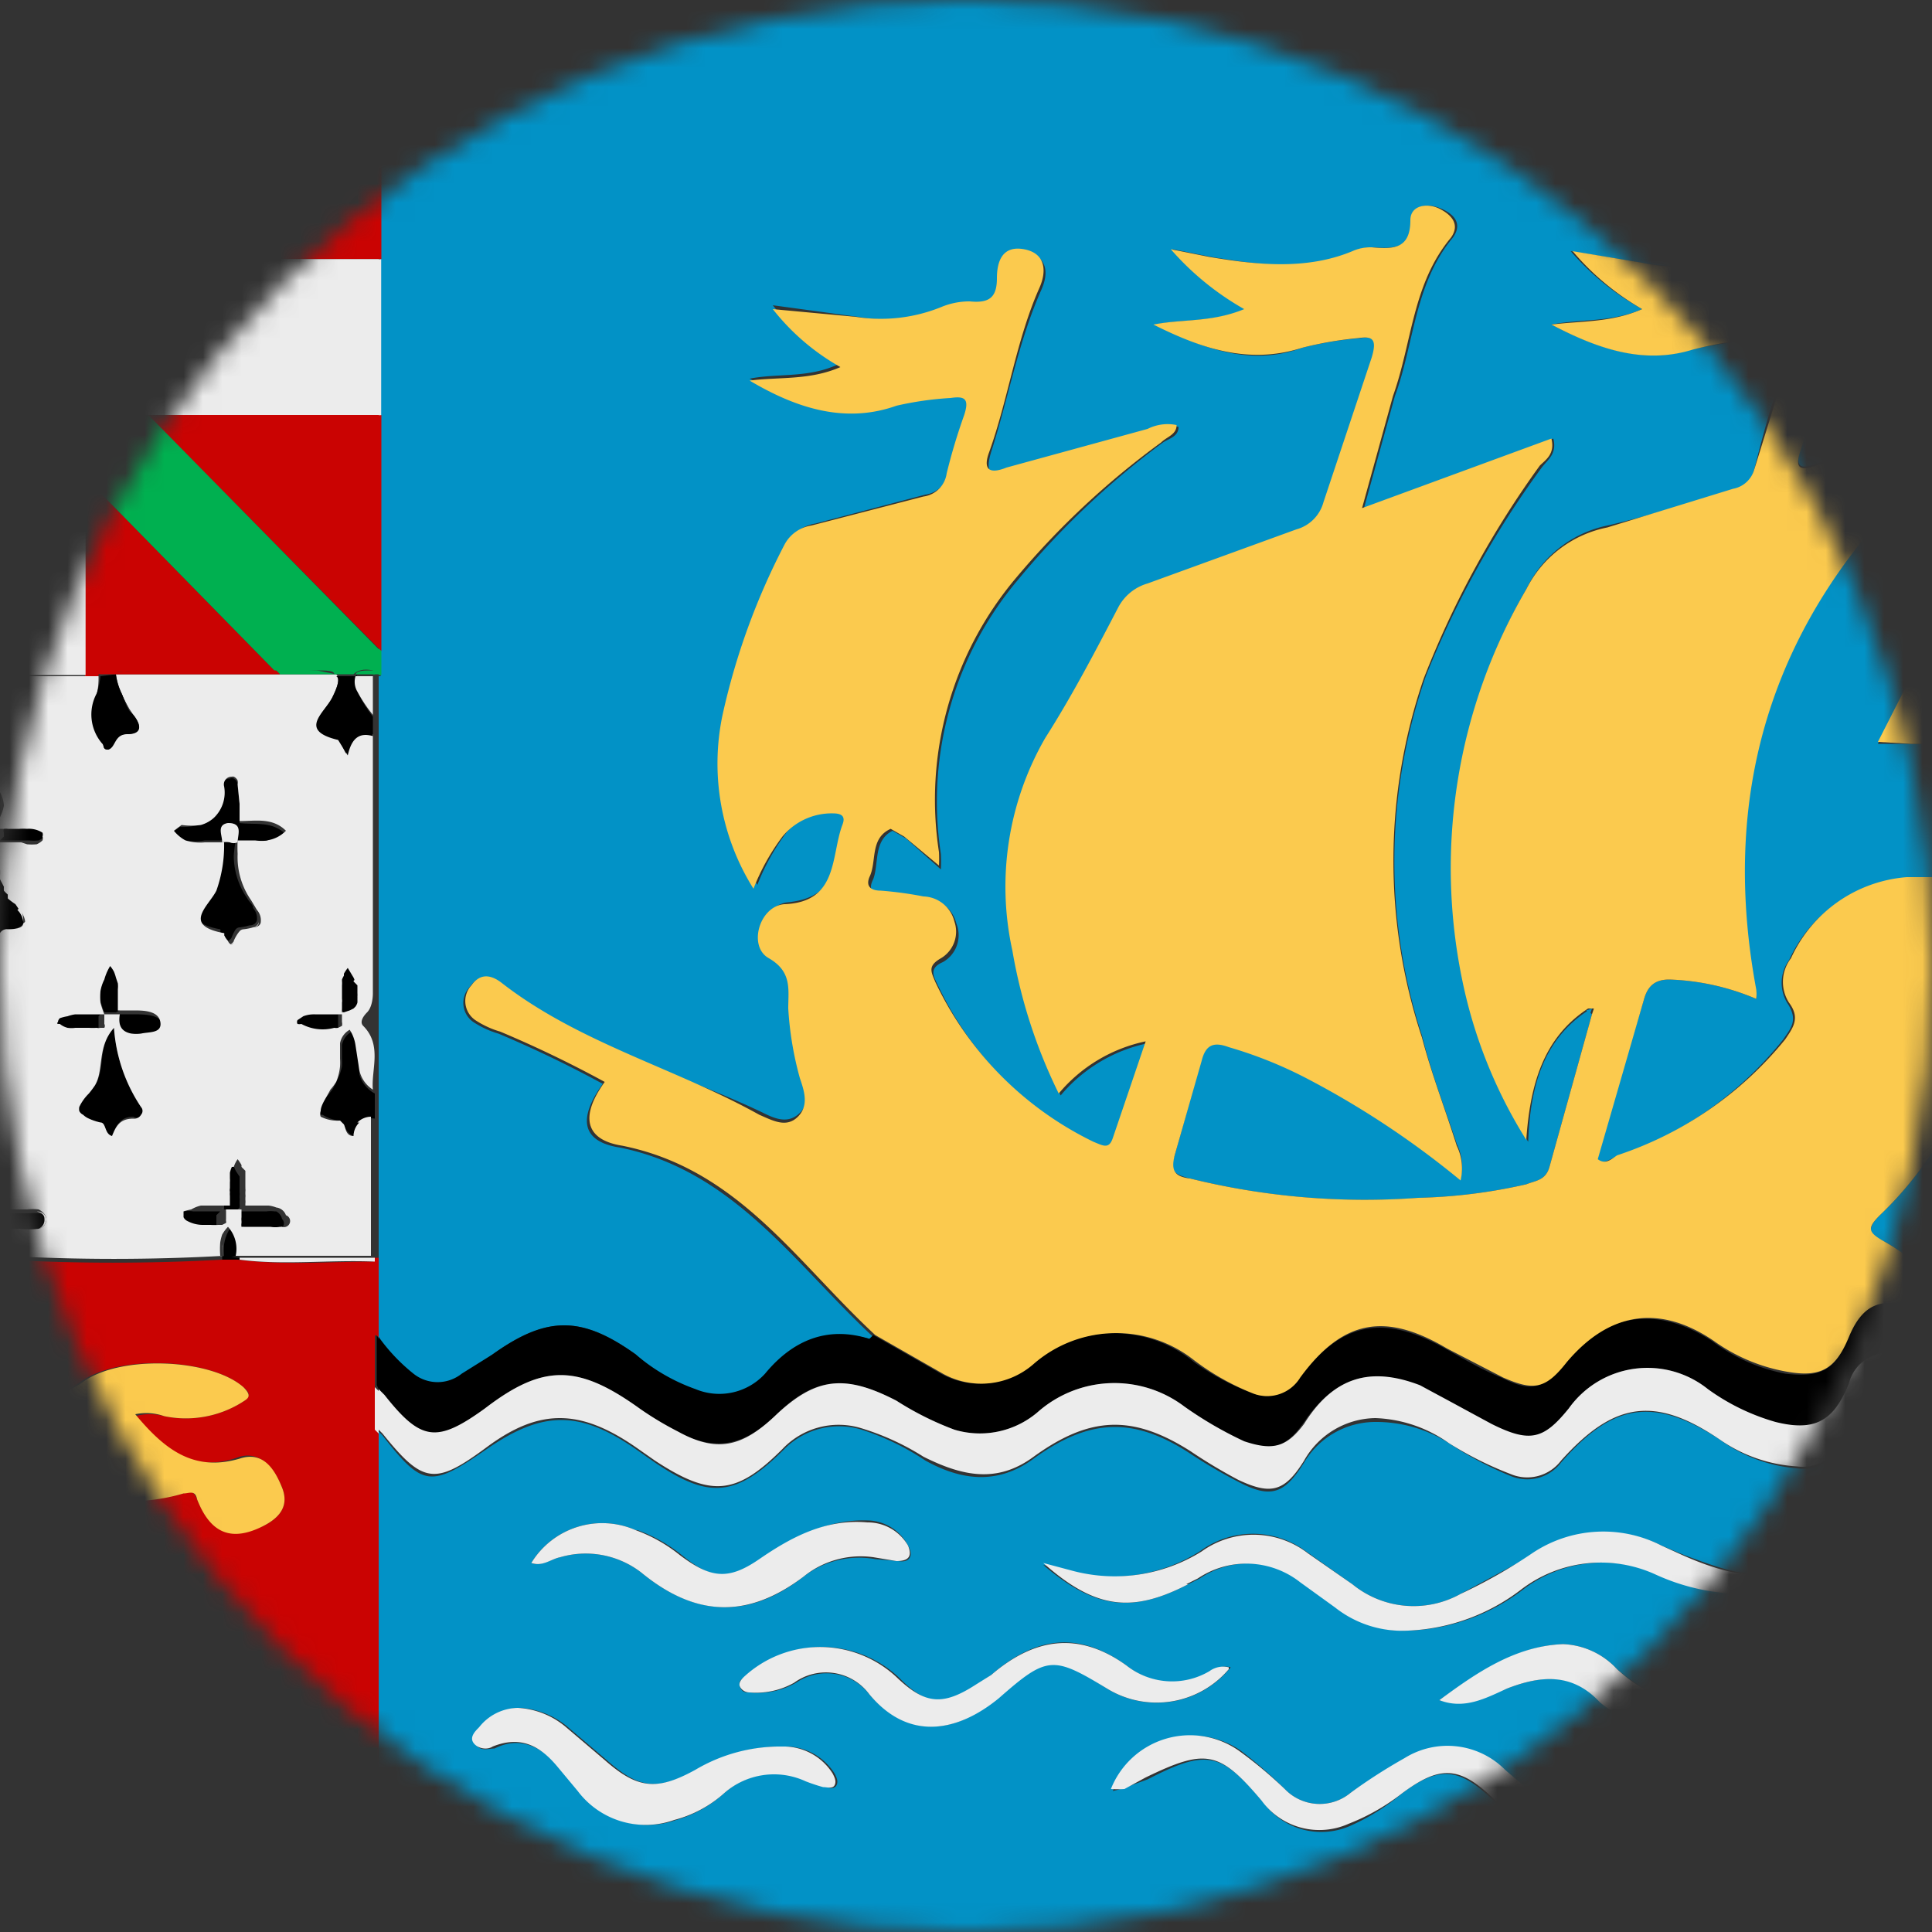 <svg xmlns="http://www.w3.org/2000/svg" viewBox="0 0 100 100"><rect x="0" y="0" width="100" height="100" fill="#333333" stroke="none"/><mask id="a"><circle cx="50" cy="50" r="50" fill="#fff"/></mask><g mask="url(#a)"><path fill="none" d="M11.6 64.4a2.6 2.6 0 0 1 0-.4 2.6 2.6 0 0 0 0 .4zm5-6.7a.4.4 0 0 1 0-.2.4.4 0 0 0 0 .2zm1 .3a1.9 1.9 0 0 1-1-.2 1.9 1.9 0 0 0 1 .2l.2.2s-.1-.2-.3-.2zm-.3-2a2.8 2.8 0 0 0 .3-.8 2.8 2.8 0 0 1-.3.8zM.6 62.7H1zm17.7-9.3a1 1 0 0 0-.5.7 1 1 0 0 1 .5-.7zM0 64.1a.6.6 0 0 0 0 .2.6.6 0 0 1 0-.2zm0-.1c0-.2.2-.3.6-.3-.4 0-.6.1-.6.3zm19.3-29v16.5c0 .4.1.7-.3 1s-.4.5-.2.7c1 1 .4 2.3.5 3.4v8.5h.3V34.9z"/><path fill="#0292c6" d="M99.3 87.8a5.8 5.8 0 0 1-2.9-1.3c-1.8-1.5-3.2-1.4-4.9.2a7.7 7.7 0 0 1-6.2 2.3 3.6 3.6 0 0 1-2.5-1c-1.4-1.4-3-1.3-4.8-.6-1.1.4-2.2 1-3.5.6 2-1.4 4-2.8 6.4-2.9a4 4 0 0 1 2.8 1.3c2 1.7 3.1 1.8 5.3.4l2.9-2a4 4 0 0 1 5.2.2 16.8 16.8 0 0 0 2.4 1.5l.5.2v-5.5l-.4-.6.4.2v-7.7l-.4-.2c-2.1-1.1-3.3-.7-4.1 1.6A2.3 2.3 0 0 1 93 76a7.8 7.8 0 0 1-4-1.5c-3.4-2.2-5.5-1.9-8.2 1.2a2.2 2.2 0 0 1-2.6.7 18.1 18.1 0 0 1-3.2-1.7 7 7 0 0 0-3.8-1.1 4.3 4.3 0 0 0-3.7 2.1c-1 1.6-1.7 1.9-3.4 1a26.9 26.9 0 0 1-2.4-1.4c-3-2-5.3-1.9-8.2.2-1.9 1.4-3.8 1.1-5.6.1a13.2 13.2 0 0 0-3.3-1.6 4 4 0 0 0-4 1c-2.5 2.5-3.9 2.6-6.7.7l-1-.7c-2.9-2-4.8-2-7.7 0s-3.3 2-5.4-.7l-.2-.2V100H100V87.9zm-44-6.5a8.5 8.5 0 0 0 6.8-1 4.6 4.6 0 0 1 5.5 0L70 82a5 5 0 0 0 5.6.5l3.7-2A6.6 6.6 0 0 1 86 80l1.2.5c1.9.7 3.7 1.4 5.8.8a2.8 2.8 0 0 1-2.4 1.2 11 11 0 0 1-4.8-1 6.8 6.8 0 0 0-7 .8 10.3 10.3 0 0 1-5.9 2.1 5.6 5.6 0 0 1-3.7-1.2l-1.9-1.4a4.5 4.5 0 0 0-5.2-.1l-.6.3c-2.9 1.5-4.8 1.3-7.5-1zM33 79.2a8 8 0 0 1 2.3 1.3c1.6 1.3 2.4 1.3 4.1.2s3.4-2.1 5.6-2a2.4 2.4 0 0 1 2 1.3c.3.5.1.9-.5.8l-1.2-.1a4.7 4.7 0 0 0-3.7.9c-2.8 2.2-5.6 2.1-8.4-.2a4.7 4.7 0 0 0-4.2-.8c-.5.1-1 .5-1.5.3a4.3 4.3 0 0 1 5.4-1.7zm10.3 13.2c-.1.2-.4.2-.6 0a9.4 9.4 0 0 1-.9-.2 3.9 3.9 0 0 0-4.3.6 6.2 6.2 0 0 1-2.5 1.4 4.4 4.4 0 0 1-5-1.5l-1-1.2c-.9-1-2-1.7-3.4-1-.3 0-.8.2-1-.3s.1-.6.4-.9a2.6 2.6 0 0 1 1.9-.9 4.2 4.2 0 0 1 2.5 1l2 1.7c1.7 1.5 2.6 1.6 4.7.5a8.6 8.6 0 0 1 4.5-1.2 3 3 0 0 1 2.6 1.4c.1.2.2.4.1.6zm8.4-4.6c-2.1 1.9-4.6 2.3-6.7-.1a2.8 2.8 0 0 0-3.8-.6 4 4 0 0 1-2.4.5c-.2 0-.4 0-.5-.3s.1-.4.3-.5a5.8 5.8 0 0 1 8 .1c1.4 1.4 2.2 1.4 4 .3l.7-.5c2.3-2 4.5-2.3 7-.5a3.8 3.8 0 0 0 4.4.3 1.2 1.2 0 0 1 1-.2 4.9 4.9 0 0 1-6.4 1.1c-2.8-1.8-3-1.7-5.6.4zm39.9 6-1-.7c-1.7-1.6-3.2-1.7-5.2-.4a9.8 9.8 0 0 1-3.6 1.7 5 5 0 0 1-4.6-1.3c-1.7-1.6-2.7-1.7-4.6-.3a11 11 0 0 1-2.7 1.7 3.7 3.7 0 0 1-4.5-1.2c-2.2-2.6-2.9-2.8-6-1.2l-1.1.4a5.3 5.3 0 0 1-.7.2 4.4 4.4 0 0 1 6.6-2.1 22.3 22.3 0 0 1 2.3 2 2.5 2.5 0 0 0 3.4.2 28 28 0 0 1 2.9-1.7 4.2 4.2 0 0 1 5 .6c2.6 2.2 3.3 2.2 6.2.6a10 10 0 0 1 2.1-1 4.3 4.3 0 0 1 4.5.3 18.6 18.6 0 0 0 1.7 1.1 4.8 4.8 0 0 0 5.1 0c.5-.3 1-.7 1.6-.6-1.1 2.7-5 3.6-7.4 1.8zm6-29.5a10.4 10.4 0 0 1 2.5 2v-6.8a18.2 18.2 0 0 1-2.8 3.4c-.7.7-.6 1 .3 1.4zm-6.7-13a1.7 1.7 0 0 1 0 .4 12.5 12.5 0 0 0-4.5-1c-.7 0-1.1.3-1.3 1L82.6 60c.4.3.7 0 1-.1a18.8 18.8 0 0 0 8.7-6.1c.4-.6.8-1 .2-1.9a2 2 0 0 1 .1-2.2 7.2 7.2 0 0 1 6-4.2l1.4-.1v-6.9h-2.8c1-2 2-3.7 2.8-5.5v-9l-.5.5q-11.5 11-8.7 26.6z"/><path fill="#0292c6" d="M19.7 13.4V35h-.1v34.3a9.5 9.5 0 0 0 1.8 2 2 2 0 0 0 2.5 0l1.6-1.2c2.8-2 4.6-2 7.4 0A9.7 9.7 0 0 0 36 72a3.2 3.2 0 0 0 3.6-.8c1.4-1.7 3.2-2.5 5.4-1.9l.2-.1c-4-3.7-7.2-8.6-13.1-9.8-2-.3-2.2-1.5-.9-3.3a59.6 59.6 0 0 0-5.4-2.6 4.8 4.8 0 0 1-1.3-.6 1.2 1.2 0 0 1-.2-1.8c.5-.7 1-.6 1.6-.1 4 3.2 9 4.4 13.6 6.6.6.3 1.3.6 1.9 0s.3-1.3 0-2A17.2 17.2 0 0 1 41 52c0-1 .2-1.9-1-2.6-1-.5-.5-2.6.8-2.7 2.9-.3 2.4-2.6 3-4.2.2-.5-.1-.6-.5-.6a3.3 3.3 0 0 0-2.6 1.2 11.4 11.4 0 0 0-1.5 2.7 12.2 12.2 0 0 1-1.6-8.9 35.7 35.7 0 0 1 3.2-8.8 1.9 1.9 0 0 1 1.4-1l5.7-1.5a1.4 1.4 0 0 0 1.2-1.2 30.4 30.4 0 0 1 .9-3.1c.3-.8 0-1-.7-.9a16.9 16.9 0 0 0-2.8.5c-2.8.9-5.3-.1-7.7-1.3 1.5-.3 3.1 0 4.7-.8a11.8 11.8 0 0 1-3.5-3l4.4.6a8.3 8.3 0 0 0 4.4-.4 3.8 3.8 0 0 1 1.5-.3c1 0 1.4-.2 1.4-1.3 0-.8.3-1.7 1.4-1.4s1.2 1.1.8 2c-1.2 2.7-1.7 5.6-2.6 8.4-.3 1-.1 1.3.9 1l7.3-2.2a2.3 2.3 0 0 1 1.5-.1c0 .5-.5.6-.8.8a42.3 42.3 0 0 0-7.5 7.1 17.8 17.8 0 0 0-4 14.2 6.7 6.7 0 0 1 0 .8l-1.8-1.6-.7-.4c-1 .5-.7 1.7-1 2.5-.3.6 0 .7.5.8a19.3 19.3 0 0 1 2.2.2 1.7 1.7 0 0 1 1.6 1.3 1.6 1.6 0 0 1-.7 2c-.7.3-.5.7-.3 1.1a17.5 17.5 0 0 0 8.3 8.4c.4.2.7.3 1-.3.4-1.6 1-3.2 1.6-5a8 8 0 0 0-4.5 2.7 27 27 0 0 1-2.4-7.3 15.4 15.4 0 0 1 1.7-11 118 118 0 0 0 3.8-6.9 2.5 2.5 0 0 1 1.5-1.2l7.7-2.8a2 2 0 0 0 1.4-1.4 228 228 0 0 1 2.5-7.7c.3-.8 0-1-.7-.9a18.8 18.8 0 0 0-3 .5c-2.7 1-5.2 0-7.6-1.2 1.5-.3 3-.1 4.7-.8a14.5 14.5 0 0 1-3.8-3.1l2 .4c2.5.4 5 .8 7.4-.3a2.3 2.3 0 0 1 1-.2c1.1.1 2 0 2-1.4 0-.8.8-.9 1.5-.6s1.1.8.6 1.5c-2 2.4-2 5.5-3 8.2l-1.6 5.8 9.8-3.6c.2.8-.3 1.1-.6 1.5a49.1 49.1 0 0 0-6 10.8 29.1 29.1 0 0 0-.2 18.6c.5 2 1.2 3.8 1.8 5.6a2.7 2.7 0 0 1 .2 1.8 45.8 45.8 0 0 0-8-5.3 22 22 0 0 0-4-1.6c-.8-.2-1.2 0-1.4.7l-1.4 5c-.3.8 0 1 .8 1.2a37.7 37.7 0 0 0 11.9 1 27.9 27.9 0 0 0 5.5-.7c.5-.2 1-.2 1.2-.9l2.2-7.9-.2-.2c-2.3 1.5-3 3.9-3.1 6.8a25 25 0 0 1-3.3-8.3A28.6 28.6 0 0 1 79 30.5a6 6 0 0 1 4.2-3.3c2.2-.5 4.3-1.2 6.4-1.8a1.4 1.4 0 0 0 1.2-1.1c.5-2 1-3.8 1.7-5.7.3-1-.1-1.1-1-1a19 19 0 0 0-4 .5c-2.6.8-5-.2-7.2-1.3 1.5-.3 3.1-.1 4.7-.8a13.5 13.5 0 0 1-3.7-3l3.7.6a9.4 9.4 0 0 0 5.3-.5 4.1 4.1 0 0 1 2.2-.3c1 .2 1.7.2 2-1a.6.6 0 0 1 .7-.4 1 1 0 0 1 .8.7 4 4 0 0 1-.2 2.4l-2.6 8.7c-.3 1 0 1.1.8.8l6-1.7V0H19.7v13.4z"/><path fill="#ca0302" d="m19.6 74.1-.2-.2v-4.8l.2.1v-4.1h-.3v.2c-2.3 0-4.6.2-7-.1h-.8a102.3 102.3 0 0 1-11.3 0h-.3v7.3a6.2 6.2 0 0 0 4.3-1c2-1.4 6.7-1.2 8.4.3.5.4.2.6-.1.8a5.5 5.5 0 0 1-4 .7 2.8 2.8 0 0 0-1.5 0c1.5 1.7 3 3 5.4 2.1 1.1-.3 1.8.6 2.2 1.6s-.2 1.6-1 2c-1.7.7-2.7.3-3.4-1.4-.2-.5-.4-.4-.7-.3a9.7 9.7 0 0 1-2.8.3c-.6 0-.7.4-.7.8a1.6 1.6 0 0 1-1.8 1.4H1.9A1.8 1.8 0 0 1 0 78.2a1 1 0 0 0 0-.4V86a2.2 2.2 0 0 0 .4 0 6.8 6.8 0 0 0 4-1c2-1.6 6.3-1.1 8.6.7-1.7 1.5-3.7 1.3-6 .8 1.5 1.9 3 3.2 5.4 2.4a2 2 0 0 1 2.3 1.6 1.6 1.6 0 0 1-1.1 2c-1.6.8-2.8.3-3.3-1.3-.2-.6-.4-.4-.8-.4a9.4 9.4 0 0 1-2.8.4c-.6-.1-.6.3-.7.7a1.6 1.6 0 0 1-1.7 1.4H2a1.8 1.8 0 0 1-2-1.7 1.5 1.5 0 0 0 0-.3v8.7h19.6z"/><path d="M19.9 72.3c2 2.4 2.7 2.5 5.2.6 3-2.3 4.8-2.3 8 0a16.9 16.9 0 0 0 1.9 1.2c2 1 3.4.8 5.1-.8 2-2 3.6-2.2 6.3-.8a15.8 15.8 0 0 0 3 1.5 4.6 4.6 0 0 0 4.3-.9 6 6 0 0 1 7.6-.3 19.9 19.9 0 0 0 3 1.8c1.5.6 2.3.3 3.2-1 1.5-2.2 3.4-3 6-1.8 1.3.5 2.5 1.3 3.8 2 2 1 2.6.7 3.9-.9a5 5 0 0 1 7.2-1 11.2 11.2 0 0 0 3.4 1.7c2.1.5 3.1 0 4-2a2.1 2.1 0 0 1 2.8-1.4 5.8 5.8 0 0 1 1.4.6v-2.6a10.1 10.1 0 0 0-1-.5c-1.7-.6-2.8-.1-3.4 1.6s-1.5 2-3.2 1.8a9.2 9.2 0 0 1-3.8-1.7c-2.8-1.8-5.4-1.5-7.6 1.1-1.1 1.4-1.7 1.6-3.3.8-1-.4-2-1-2.9-1.5-3.2-1.8-5.4-1.4-7.6 1.6a2 2 0 0 1-2.4.7 12.8 12.8 0 0 1-3-1.6 6.5 6.5 0 0 0-8.4.1 4.1 4.1 0 0 1-4.7.5l-3.5-2-.2.2c-2.2-.7-4 .1-5.4 1.8a3.2 3.2 0 0 1-3.6.8 9.7 9.7 0 0 1-3.1-1.8c-2.8-2-4.6-2-7.4 0l-1.6 1a2 2 0 0 1-2.5 0 9.5 9.5 0 0 1-1.8-1.9V72zm-.3-3-.1-.2v2.6l.1.2z"/><path fill="#ececec" d="M98.6 70.2a2.1 2.1 0 0 0-2.9 1.4c-.8 2-1.8 2.5-3.8 2a11.2 11.2 0 0 1-3.5-1.7 5 5 0 0 0-7.2 1c-1.3 1.6-2 1.8-4 .8l-3.7-2c-2.6-1-4.5-.4-6 2-.9 1.2-1.6 1.4-3.1.9a19.9 19.9 0 0 1-3.1-1.8 6 6 0 0 0-7.6.3 4.6 4.6 0 0 1-4.3.9 15.8 15.8 0 0 1-3-1.5c-2.7-1.4-4.2-1.2-6.3.8-1.7 1.6-3 1.9-5 .8a16.9 16.9 0 0 1-2-1.2c-3.2-2.3-5-2.3-8 0-2.5 1.8-3.3 1.7-5.2-.7l-.3-.3V74l.2.2c2.1 2.6 2.7 2.7 5.4.7s4.8-2 7.7 0l1 .7c2.9 1.9 4.2 1.8 6.6-.6a4 4 0 0 1 4-1.1 13.2 13.2 0 0 1 3.3 1.5c2 1 3.8 1.4 5.7 0 2.9-2.1 5.1-2.2 8.1-.3a26.9 26.9 0 0 0 2.5 1.5c1.7.8 2.4.6 3.4-1a4.3 4.3 0 0 1 3.7-2.2 7 7 0 0 1 3.8 1.3 18.1 18.1 0 0 0 3.2 1.6 2.2 2.2 0 0 0 2.6-.7c2.7-3 4.8-3.4 8.2-1.1a7.8 7.8 0 0 0 4 1.4 2.3 2.3 0 0 0 2.5-1.6c.9-2.2 2-2.6 4.2-1.6l.3.2v-2.3a5.8 5.8 0 0 0-1.4-.5z"/><path fill="#ececec" d="M19.4 71.7V74l.2.2V72l-.2-.2z"/><path fill="#fbca4e" d="M93.2 23.3c1-3 1.7-5.9 2.6-8.8a4 4 0 0 0 .2-2.4 1 1 0 0 0-.8-.7.6.6 0 0 0-.7.5c-.3 1-1 1-2 1a4.1 4.1 0 0 0-2.2.3 9.4 9.4 0 0 1-5.3.4l-3.6-.6a13.5 13.5 0 0 0 3.6 3c-1.6.7-3.1.6-4.7.8 2.3 1.2 4.7 2.1 7.3 1.3a19 19 0 0 1 4-.6c.8 0 1.3 0 1 1l-1.8 5.8a1.4 1.4 0 0 1-1.1 1l-6.5 2a6 6 0 0 0-4.2 3.2 28.6 28.6 0 0 0-3.3 20.3A25 25 0 0 0 79 59c.2-2.9.9-5.3 3.2-6.8h.3l-.1.3-2.2 7.9c-.2.7-.7.7-1.2.9a27.9 27.9 0 0 1-5.6.7 37.7 37.7 0 0 1-11.8-1c-.8-.1-1-.4-.8-1.2l1.4-4.9c.2-.8.6-1 1.4-.7a22 22 0 0 1 4 1.6 45.8 45.8 0 0 1 8 5.3 2.7 2.7 0 0 0-.2-1.8c-.6-1.9-1.3-3.7-1.8-5.6a29.1 29.1 0 0 1 .1-18.6 49.1 49.1 0 0 1 6-11c.3-.3.8-.6.6-1.4l-9.8 3.6 1.6-5.8c1-2.8 1-5.8 3-8.2.5-.7 0-1.2-.6-1.5s-1.5-.2-1.5.6c0 1.5-.9 1.5-2 1.4a2.3 2.3 0 0 0-1 .2c-2.4 1-5 .7-7.4.3l-2-.4a14.5 14.5 0 0 0 3.8 3.1c-1.7.7-3.2.5-4.7.8 2.4 1.2 4.9 2.1 7.7 1.2a18.8 18.8 0 0 1 2.9-.5c.7-.1 1 0 .7 1L68.5 26a2 2 0 0 1-1.4 1.4l-7.7 2.8a2.5 2.5 0 0 0-1.5 1.2c-1.2 2.3-2.4 4.6-3.8 6.8a15.4 15.4 0 0 0-1.7 11 27 27 0 0 0 2.4 7.4 8 8 0 0 1 4.5-2.7l-1.7 5c-.2.6-.5.4-1 .2a17.5 17.5 0 0 1-8.2-8.3c-.2-.5-.4-.8.3-1.2a1.6 1.6 0 0 0 .7-1.9 1.7 1.7 0 0 0-1.6-1.3 19.3 19.3 0 0 0-2.2-.3c-.5 0-.8-.2-.6-.7.4-.8 0-2 1.1-2.5l.7.4 1.8 1.5a6.7 6.7 0 0 0 0-.7 17.8 17.8 0 0 1 4-14.2 42.3 42.3 0 0 1 7.5-7c.3-.3.8-.4.8-.9a2.3 2.3 0 0 0-1.5.2l-7.3 2c-1 .4-1.2 0-.9-.8 1-2.8 1.4-5.8 2.6-8.5.4-.9.3-1.8-.8-2s-1.4.6-1.4 1.5c0 1-.4 1.3-1.4 1.2a3.8 3.8 0 0 0-1.5.3 8.3 8.3 0 0 1-4.4.5L40 16a11.8 11.8 0 0 0 3.5 3c-1.6.7-3.2.5-4.7.7C41 21 43.6 22 46.4 21a16.9 16.9 0 0 1 2.8-.4c.7-.1 1 0 .7.9a30.4 30.4 0 0 0-.9 3 1.4 1.4 0 0 1-1.2 1.2L42 27.2a1.9 1.9 0 0 0-1.4 1 35.7 35.7 0 0 0-3.2 8.8 12.2 12.2 0 0 0 1.6 9 11.4 11.4 0 0 1 1.5-2.7 3.3 3.3 0 0 1 2.6-1.2c.4 0 .7.1.5.6-.6 1.6-.2 4-3 4.1-1.3.1-1.9 2.2-.8 2.8 1.2.7 1 1.6 1 2.6a17.2 17.2 0 0 0 .6 3.6c.2.6.5 1.4-.1 2s-1.3.2-2-.1C35 55.3 30 54 26 50.9c-.5-.4-1.1-.6-1.6.1a1.2 1.2 0 0 0 .2 1.8 4.8 4.8 0 0 0 1.3.6 59.6 59.6 0 0 1 5.4 2.6c-1.3 1.8-1 3 .9 3.3 6 1.2 9 6 13.1 9.8l3.5 2a4.1 4.1 0 0 0 4.7-.5 6.5 6.5 0 0 1 8.3-.2 12.8 12.8 0 0 0 3 1.7 2 2 0 0 0 2.5-.8c2.2-3 4.4-3.4 7.6-1.5l2.9 1.5c1.6.7 2.2.6 3.3-.8 2.2-2.6 4.8-3 7.6-1.1a9.2 9.2 0 0 0 3.8 1.6c1.7.3 2.5-.1 3.2-1.8s1.7-2.1 3.4-1.5a10.1 10.1 0 0 1 1 .4v-1.8a10.4 10.4 0 0 0-2.5-2c-.9-.5-1-.7-.3-1.4a18.2 18.2 0 0 0 2.8-3.4V45.4h-1.4a7.2 7.2 0 0 0-6 4.2 2 2 0 0 0-.1 2.3c.6.8.2 1.3-.2 1.9a18.8 18.8 0 0 1-8.7 6c-.3.2-.6.5-1 .2l2.4-8.3c.2-.7.6-1 1.3-1a12.5 12.5 0 0 1 4.5 1 1.7 1.7 0 0 0 0-.5Q88 35.6 99.5 24.6l.5-.5v-1.8l-6 1.8c-.9.3-1.1.1-.8-.8z"/><path fill="#fbca4e" d="M98.9 38.5h1.1v-5.6l-2.8 5.5z"/><path d="m18.6 55.5-.1-1.3a2 2 0 0 0-.3-.8 1 1 0 0 0-.5.7v.7a3.1 3.1 0 0 1 0 .4 2.8 2.8 0 0 1-.3.8 2.9 2.9 0 0 1-.2.4c-.3.4-.7.8-.6 1.1a.4.4 0 0 0 0 .2h.1a1.9 1.9 0 0 0 .9.3l.2.2c0 .1.2.5.5.6a1 1 0 0 1 .3-.7 1 1 0 0 1 .8-.2v-1.3a1.6 1.6 0 0 1-.8-1z"/><path fill="#ececec" d="M97.3 92.7a4.8 4.8 0 0 1-5.1 0 18.6 18.6 0 0 1-1.7-1.1 4.3 4.3 0 0 0-4.4-.4l-2.2 1c-2.9 1.7-3.5 1.6-6-.6a4.2 4.2 0 0 0-5.2-.6 28 28 0 0 0-2.8 1.8 2.5 2.5 0 0 1-3.4-.2 22.3 22.3 0 0 0-2.4-2 4.4 4.4 0 0 0-6.6 2 5.3 5.3 0 0 0 .7 0l1.1-.6c3.1-1.5 3.8-1.4 6 1.2a3.7 3.7 0 0 0 4.5 1.2 11 11 0 0 0 2.8-1.6c1.9-1.4 2.9-1.4 4.6.2a5 5 0 0 0 4.5 1.4 9.8 9.8 0 0 0 3.6-1.7c2-1.3 3.5-1.2 5.3.3l1 .8c2.3 1.8 6.2 1 7.3-1.7-.7-.1-1.1.3-1.6.6zM61.4 82l.6-.3a4.5 4.5 0 0 1 5.3.2l1.8 1.3a5.6 5.6 0 0 0 3.8 1.2 10.3 10.3 0 0 0 5.8-2.1 6.8 6.8 0 0 1 7-.8 11 11 0 0 0 4.8 1 2.8 2.8 0 0 0 2.4-1.2c-2 .6-4 0-5.8-.8L86 80a6.6 6.6 0 0 0-6.7.4 27 27 0 0 1-3.7 2.1A5 5 0 0 1 70 82l-2.3-1.6a4.6 4.6 0 0 0-5.5-.1 8.5 8.5 0 0 1-6.7 1l-1.5-.4c2.7 2.4 4.6 2.6 7.5 1.1zm35.7 3a4 4 0 0 0-5.2-.2l-2.9 2c-2.2 1.4-3.4 1.3-5.3-.4a4 4 0 0 0-2.8-1.3c-2.5.1-4.5 1.5-6.4 2.9 1.3.5 2.4-.1 3.5-.6 1.8-.7 3.4-.8 4.8.7a3.6 3.6 0 0 0 2.5.9 7.7 7.7 0 0 0 6.2-2.2c1.7-1.7 3-1.7 5-.3a5.8 5.8 0 0 0 2.8 1.3h.7v-1l-.5-.2A16.8 16.8 0 0 1 97 85zm-33.5 1.3a1.2 1.2 0 0 0-1 .2 3.8 3.8 0 0 1-4.3-.3c-2.5-1.8-4.8-1.4-7 .5l-.8.5c-1.7 1.1-2.6 1-4-.3a5.8 5.8 0 0 0-8-.1c-.1.1-.3.3-.2.5s.3.3.5.3a4 4 0 0 0 2.3-.5 2.8 2.8 0 0 1 3.9.6c2 2.4 4.5 2 6.7.2 2.5-2.2 2.8-2.2 5.6-.5a4.9 4.9 0 0 0 6.3-1zm-23.1 4.1a8.6 8.6 0 0 0-4.5 1.2c-2 1.1-3 1-4.7-.5l-2-1.7a4.2 4.2 0 0 0-2.5-1 2.6 2.6 0 0 0-2 1c-.2.2-.5.5-.3.8s.7.4 1 .2c1.5-.6 2.5 0 3.4 1.1l1 1.2a4.4 4.4 0 0 0 5 1.5 6.2 6.2 0 0 0 2.6-1.4 3.9 3.9 0 0 1 4.2-.6 9.4 9.4 0 0 0 .9.3c.2 0 .5.1.6-.1s0-.4-.1-.6a3 3 0 0 0-2.6-1.4zM29 80.6a4.7 4.7 0 0 1 4.2.8c2.8 2.3 5.5 2.4 8.4.2a4.7 4.7 0 0 1 3.6-1l1.2.2c.7 0 .8-.3.6-.8a2.4 2.4 0 0 0-2.1-1.2c-2.2-.2-4 .8-5.6 1.9s-2.5 1-4.1-.2a8 8 0 0 0-2.3-1.3 4.3 4.3 0 0 0-5.4 1.7c.6.2 1-.2 1.5-.3zm71 .6v-.4l-.4-.2.4.6z"/><path d="m.2 65-.2-.7a.6.6 0 0 1 0-.2.3.3 0 0 1 0-.1c0-.2.2-.3.6-.3H1a4.4 4.4 0 0 0 1 0 .5.5 0 0 0 .5-.5c0-.3-.2-.4-.5-.4a2.5 2.5 0 0 0-.5 0h-1a2.4 2.4 0 0 1-.4-.1 2.7 2.7 0 0 0-.2-2.1V65zM0 65v.2h.2a.2.2 0 0 0 0-.1zm12.4 0a1.7 1.7 0 0 0-.5-1.4 2 2 0 0 0-.2.4 2.6 2.6 0 0 0-.1.4 4.4 4.4 0 0 0 0 .7zm-.9 0v.2h.9a.5.5 0 0 1 0-.1z"/><path fill="#fbca4e" d="M0 78.2a1.8 1.8 0 0 0 2 1.6h2.2A1.6 1.6 0 0 0 6 78.4c0-.4.1-.8.7-.7a9.7 9.7 0 0 0 2.8-.4c.3 0 .6-.2.7.3.7 1.8 1.8 2.2 3.4 1.4.8-.4 1.4-1 1-2s-1-1.9-2.2-1.5c-2.4.7-3.9-.5-5.4-2.3a2.8 2.8 0 0 1 1.5.1 5.5 5.5 0 0 0 4-.7c.3-.2.6-.3.1-.8-1.7-1.5-6.5-1.7-8.4-.2a6.2 6.2 0 0 1-4.3.9v5.3a1 1 0 0 1 .1.4zm0 13.4a1.8 1.8 0 0 0 1.9 1.7h2.4A1.6 1.6 0 0 0 6 91.9c0-.4.1-.9.7-.8a9.4 9.4 0 0 0 2.8-.3c.3 0 .6-.2.8.3.4 1.7 1.6 2.1 3.2 1.4a1.6 1.6 0 0 0 1.1-2 2 2 0 0 0-2.3-1.6c-2.4.7-3.8-.5-5.4-2.4 2.3.5 4.3.7 6.1-.8-2.3-1.9-6.5-2.3-8.6-.7a6.8 6.8 0 0 1-4 1 2.2 2.2 0 0 1-.4 0v5.3a1.5 1.5 0 0 1 0 .3z"/><path fill="#0292c6" d="m82.1 52.3.2.2.1-.3z"/><path fill="none" d="M0 42.2a2.3 2.3 0 0 0 0-.6 2.3 2.3 0 0 1 0 .6z"/><path d="M0 41.6a1.7 1.7 0 0 0 0-.8v1.4a2.3 2.3 0 0 0 0-.6z"/><path fill="none" d="M0 45a2.3 2.3 0 0 1 0 .3 2.3 2.3 0 0 0 0-.3zm.1.5a1.4 1.4 0 0 0 0 .2 1.4 1.4 0 0 1 0-.2zm.2.4a1.6 1.6 0 0 0 0 .2 1.6 1.6 0 0 1 0-.2zm.2.5v.1-.1z"/><path d="M0 43.6v4.8-.1a.4.4 0 0 1 .4-.2c.4 0 .7-.1.8-.3a.3.3 0 0 0 0-.1A1 1 0 0 0 1 47l-.2-.2a3.3 3.3 0 0 1-.3-.4v-.1a2.1 2.1 0 0 1-.2-.3 1.6 1.6 0 0 1 0-.2l-.1-.2a1.4 1.4 0 0 1 0-.2l-.2-.2a2.3 2.3 0 0 0 0-.3.9.9 0 0 1 0-.2V44a.4.4 0 0 1 0-.1v-.4z"/><path fill="none" d="M12.6 63.5zm.7-.8zm-.6 1zm.5 0zm0-1zm.5 1h-.3zm-1.3-.4zm1.2-.6zm-.6 1zm-.6-.7zm1.4-.3a1.5 1.5 0 0 1 .4 0 1.5 1.5 0 0 0-.4 0zm-1.4 0z"/><polygon points="12.36 62.66 12.36 62.66 12.36 62.66 12.36 62.66 12.36 62.66"/><path d="M14.2 62.7a1.5 1.5 0 0 0-.4 0h-1.4v.3a.9.9 0 0 0 0 .3.6.6 0 0 0 0 .2h.2l.2.1H14a1.5 1.5 0 0 0 .5 0 .3.3 0 0 0 .1-.5.6.6 0 0 0-.3-.4z"/><path fill="none" d="M12.3 62.6v-.1.1zm-.8 0zm.8-1.7.1.2c.1 0 0-.1 0-.2zm-.8.2V61v.2zm.1-.3a1.6 1.6 0 0 1 0-.2 1.6 1.6 0 0 0 0 .2zm.2-.3a1.4 1.4 0 0 1 .2-.3 1.4 1.4 0 0 0-.3.3zm.2-.3a2.6 2.6 0 0 1 .2.3 2.6 2.6 0 0 0-.2-.3zm-.5 2.3v-.4.4zm0-.5a1 1 0 0 1 0-.2 1 1 0 0 0 0 .2zm0-.6a1.1 1.1 0 0 0 0-.2 1.1 1.1 0 0 1 0 .2zm0 .3zm1 .2a.9.9 0 0 1 0 .1.9.9 0 0 0 0-.1zm0-.3a.9.9 0 0 1 0 .1.9.9 0 0 0 0-.1zm-.3-1 .1.2c.1 0 0-.1 0-.2zm.2 1.6a.9.9 0 0 1 0 .1.9.9 0 0 0 0-.1zm0-1v.2-.1z"/><path d="M12.4 62.5a.8.8 0 0 0 0-.2.9.9 0 0 0 0-.1.8.8 0 0 0 0-.2.9.9 0 0 0 0-.1.8.8 0 0 0 0-.2.9.9 0 0 0 0-.1v-.7l-.2-.3a2.6 2.6 0 0 0-.2-.4 1.4 1.4 0 0 0-.3.3.5.5 0 0 0 0 .1 1.6 1.6 0 0 0-.1.2v.4a1.1 1.1 0 0 1 0 .2v.3a.5.5 0 0 0 0 .2 1 1 0 0 0 0 .1v.5a.3.3 0 0 1 0 .1h.7z"/><path fill="none" d="M12.3 48.2a2 2 0 0 0-.2.5 2 2 0 0 1 .2-.5zm0-3.9a6.8 6.8 0 0 1 0-.7 6.8 6.8 0 0 0 0 .8zm-.4 4.6a.3.3 0 0 1-.2-.1.3.3 0 0 0 .2 0zm1.4-1.8-.4-.5a3.9 3.9 0 0 1-.6-2.2 3.9 3.9 0 0 0 .7 2.3l.3.4zm-1-5.5v-.9a.5.5 0 0 0 0-.1.5.5 0 0 1 0 .1v1zm-2 1.1a1.7 1.7 0 0 0 .7-.3 1.7 1.7 0 0 1-.7.3zm.3.9a2.6 2.6 0 0 1-1-.1 2.6 2.6 0 0 0 1 0z"/><path d="M12.3 43.6a.5.5 0 0 1-.4 0 1 1 0 0 0-.3 0A7 7 0 0 1 11 46c-.3.8-1.8 1.7.4 2.1a.1.1 0 0 1 0 .1 1.2 1.2 0 0 0 .2.4.3.3 0 0 0 .2.1.4.4 0 0 0 .2-.2 2 2 0 0 1 .2-.4.3.3 0 0 1 .2-.1 2.7 2.7 0 0 0 .5-.1c.3 0 .4-.2.4-.3a.8.8 0 0 0-.2-.6c0-.2-.2-.3-.3-.5a3.9 3.9 0 0 1-.7-2.2 6.8 6.8 0 0 1 .1-.8z"/><path d="m12.4 41.6-.1-.9a.5.5 0 0 0 0-.1.4.4 0 0 0-.2-.3.2.2 0 0 0-.2 0 .4.4 0 0 0-.4.5 1.8 1.8 0 0 1-.5 1.6 1.7 1.7 0 0 1-.7.3 3.5 3.5 0 0 1-1 .1l-.4.3a2 2 0 0 0 .7.4 2.6 2.6 0 0 0 1 0h1c0-.3-.4-.8.2-.9.8 0 .4.6.5 1h1a2.6 2.6 0 0 0 .6 0 1.7 1.7 0 0 0 .8-.5c-.7-.6-1.5-.4-2.3-.5v-1z"/><path fill="#ececec" d="M11.8 42.6c-.6.1-.3.6-.3 1a1 1 0 0 1 .4 0 .5.5 0 0 0 .4 0c0-.4.3-1-.5-1zm.5 1z"/><path fill="#ececec" d="M12.3 43.6a.5.5 0 0 1-.4 0 .5.5 0 0 0 .4 0z"/><path fill="none" d="M11 63.7a3.1 3.1 0 0 1-.4 0 3.1 3.1 0 0 0 .4 0zm-1.4-.9a1.7 1.7 0 0 1 .5-.1 1.7 1.7 0 0 0-.5.1zm-.4.4a.4.4 0 0 0 .2.2.4.4 0 0 1-.2-.2zm2.3 0v-.4.4zm-.3.4H11zm.2-1h-1.2 1.2zm.1.7zm-.1.2h-.1zm.1-.8a.3.3 0 0 0 0 .1.3.3 0 0 1 0-.1zm0 .7zM9.3 63c-.1 0-.2.1-.1.2V63z"/><path d="M11.4 62.7H10a1.7 1.7 0 0 0-.5 0 3.2 3.2 0 0 0-.3.2c-.1.1-.2.2-.1.3a.4.4 0 0 0 .2.2 1.7 1.7 0 0 0 .8.3h.4a3.1 3.1 0 0 0 .4 0h.3v-.1a.2.2 0 0 0 0-.2v-.5z"/><path fill="none" d="M17.6 53a.4.4 0 0 1 0 .1.4.4 0 0 0 0-.1zm-1.8-.4a1.6 1.6 0 0 1 .5-.1 1.6 1.6 0 0 0-.5.1zm1.8.6zm.1-.7zm-.2.8zm.2-.7v.4-.4zm-.3.8a.5.5 0 0 1-.2 0 .6.6 0 0 0 .2 0zm-2-.3a.4.4 0 0 1 0-.1zm2.2-.6h-1.2 1.2z"/><path d="M17.2 53.5a.5.5 0 0 0 .2-.1h.1v-.9h-1.3a1.6 1.6 0 0 0-.6.1l-.3.1a.2.2 0 0 0-.1.3.5.5 0 0 0 .2.2 2.3 2.3 0 0 0 1.8.2z"/><path fill="none" d="M17.6 51.8a.7.7 0 0 0 0-.1.7.7 0 0 1 0 .1zm.1.5v.1zm0 .1h.1zm.5-.1H18zm.2-.2zm-.6-1.5a1.6 1.6 0 0 1 0-.2 1.6 1.6 0 0 0 0 .2zm-.2.6V51zm.8-.5.1.2zm-.3-.7zm-.4 1a1 1 0 0 0 0-.3 1 1 0 0 1 0 .2zm.9.1v.2-.1zm-1 .4zm.3-1.2a2.4 2.4 0 0 1 .2-.2 2.4 2.4 0 0 0-.2.2zm-.2 1.8V52v.1zm1-.6a.5.5 0 0 1 0 .2.5.5 0 0 0 0-.2zm-.1.3a.4.4 0 0 1 0 .1z"/><polygon points="17.74 52.41 17.74 52.41 17.74 52.41 17.74 52.41 17.74 52.41"/><path d="m17.8 52.4.3-.1.3-.1a.7.7 0 0 0 .1-.2.4.4 0 0 0 0-.1 1.4 1.4 0 0 0 .1-.2.5.5 0 0 0 0-.1 1.5 1.5 0 0 0 0-.2V51l-.2-.2v-.2L18 50a2.4 2.4 0 0 0-.2.3 1.6 1.6 0 0 0-.1.3 1 1 0 0 1 0 .3v.7a.7.7 0 0 1 0 .1v.4a1.4 1.4 0 0 0 0 .2z"/><path fill="none" d="M6.2 51.6v.7-.7zM5.7 50a1.5 1.5 0 0 1 .2.3 1.5 1.5 0 0 0-.2-.3zm.5 1a1.4 1.4 0 0 1 0 .2 1.4 1.4 0 0 0 0-.2zm-.8-.4zm.7 1.8zm-.9-1.2zm1-.5v.2zm0 .6zm-1 .5zm.8-1.4a2.1 2.1 0 0 1 .1.2 2.1 2.1 0 0 0-.1-.2z"/><path d="M6.2 52.3v-1a1.4 1.4 0 0 0 0-.3.4.4 0 0 1 0-.1l-.1-.2v-.1a2.1 2.1 0 0 0-.1-.2 1.5 1.5 0 0 0-.3-.4 3 3 0 0 0-.3.6 2.5 2.5 0 0 0-.2.6 3 3 0 0 0 0 .6 4.8 4.8 0 0 0 .2.6H6z"/><path fill="none" d="M6.8 53.5zm-.6-1z"/><polygon points="6.18 52.44 6.18 52.44 6.18 52.44 6.18 52.44"/><path d="M7 52.5h-.8c-.1.6.1 1 .6 1a2 2 0 0 0 .5 0c.4 0 1.2 0 1.1-.5s-1-.5-1.5-.5z"/><path fill="none" d="M7.3 57.7a.4.4 0 0 1-.4.2.4.4 0 0 0 .4-.2zm-3.1-.4a2.5 2.5 0 0 1 .4-.7 2.5 2.5 0 0 0-.4.7z"/><path d="M5.9 53.2c-.9 1-.4 2.1-1 3a4.8 4.8 0 0 1-.4.4 2.5 2.5 0 0 0-.4.7.6.6 0 0 0 0 .2.4.4 0 0 0 .2.2 1 1 0 0 0 .3.2 2.9 2.9 0 0 0 .6.2c.3 0 .2.6.6.7.2-.5.4-1 1.1-1a.4.4 0 0 0 .4 0 .3.3 0 0 0 0-.5 8.4 8.4 0 0 1-1.4-4.1z"/><path fill="none" d="M5.3 52.6v.4-.4zM3 53s0 .2.2.3a1 1 0 0 0 .4.2 1 1 0 0 1-.4-.2c-.2-.1-.3-.2-.2-.3zm2.2.4H5zM3 52.7a.3.3 0 0 0-.2.2.3.3 0 0 1 .2-.2zm2.2-.2zm0 .5a.5.5 0 0 1 0 .1.5.5 0 0 0 0-.1zm-1 .5a3.4 3.4 0 0 0 .5 0 .5.5 0 0 0 .2-.1.5.5 0 0 1-.2 0 3.4 3.4 0 0 1-.4 0zm1-.3a.2.2 0 0 1-.1 0zm-1.9-.6a2.1 2.1 0 0 1 .5-.1 2.1 2.1 0 0 0-.5 0zm1.8-.1H4h1.2z"/><path d="M5.2 52.5H3.9a2.1 2.1 0 0 0-.5 0 2.4 2.4 0 0 0-.3.2.3.3 0 0 0-.2.2s0 .2.2.3a1 1 0 0 0 .4.2 1.4 1.4 0 0 0 .4 0h.5a3.4 3.4 0 0 0 .4 0 .5.5 0 0 0 .2 0h.1a.2.2 0 0 0 0-.2v-.6z"/><path fill="none" d="M0 43.5v-.2.2zm.8 0H0zm1.1 0a2.7 2.7 0 0 1-.5 0 2.7 2.7 0 0 0 .5 0zm-1.8-.6zm-.1.2a.2.2 0 0 1 0-.1zm0 .1zm.3-.5zm-.2.1a.2.2 0 0 1 .1 0zm1-.2a3.2 3.2 0 0 1 .4 0 3.2 3.2 0 0 0-.4 0zm.2 1H1zm-.9-1a.7.7 0 0 1 .2 0 .7.7 0 0 0-.2 0z"/><path d="M0 43.5h1.5a2.7 2.7 0 0 0 .5 0 1 1 0 0 0 .3-.2.3.3 0 0 0 .1-.2.3.3 0 0 0 0-.1 1.3 1.3 0 0 0-.9-.4 3.2 3.2 0 0 0-.4 0H.6a.7.7 0 0 0-.2 0H.3a.2.2 0 0 0-.1.1v.1a.2.2 0 0 0 0 .1.3.3 0 0 0 0 .2v.2z"/><path fill="#ececec" d="M17.7 52.4zm0 0zm0 0z"/><polygon fill="#ececec" points="17.71 52.44 17.71 52.44 17.71 52.44 17.71 52.44 17.71 52.44"/><path fill="#ececec" d="M17.7 52.4z"/><polygon fill="#ececec" points="17.72 52.41 17.75 52.44 17.72 52.41 17.72 52.41"/><path fill="#ececec" d="M6.2 52.4zm0 0zm0 0zm12.4 5.7a1 1 0 0 0-.3.7c-.4 0-.4-.4-.5-.6l-.2-.2a1.9 1.9 0 0 1-1-.2.4.4 0 0 1 0-.3c0-.3.3-.7.5-1.1a2.9 2.9 0 0 0 .3-.4 2.8 2.8 0 0 0 .2-.8 3.1 3.1 0 0 0 0-.4V54a1 1 0 0 1 .5-.7 2 2 0 0 1 .3.8l.2 1.3a1.6 1.6 0 0 0 .7 1c-.1-1 .5-2.3-.5-3.3-.2-.2 0-.5.2-.7s.3-.6.3-1V38c-.7-.1-1.1.2-1.4 1l-.4-.8c-2-.4-.7-1.3-.3-2.1.3-.6.4-1 .2-1.2H6a3.2 3.2 0 0 0 .3 1 4.8 4.8 0 0 0 .4.8l.2.3c.4.5.5 1-.4 1-.6 0-.5.6-.9.8-.3 0-.2-.2-.3-.4A2.3 2.3 0 0 1 5 36a4 4 0 0 0 .1-1H0v6a1.7 1.7 0 0 1 .2.7 2.3 2.3 0 0 1-.2.6v1.4-.4a.3.3 0 0 1 0-.1.1.1 0 0 1 0-.1V43a.4.4 0 0 1 0-.1h.2a.7.7 0 0 1 .2 0H1a3.2 3.2 0 0 1 .4 0 1.3 1.3 0 0 1 .8.2.3.3 0 0 1 0 .2.3.3 0 0 1 0 .2 1 1 0 0 1-.3.2 2.7 2.7 0 0 1-.5 0l-.3-.1H0v.3a.4.4 0 0 0 0 .1v.8a.9.9 0 0 0 0 .2 2.3 2.3 0 0 1 0 .3v.2a1.4 1.4 0 0 0 .1.2l.1.2a1.6 1.6 0 0 0 0 .2 2.1 2.1 0 0 0 .2.2v.2a3.3 3.3 0 0 0 .4.3l.2.3a1 1 0 0 1 .3.6.3.3 0 0 1-.1.1c0 .2-.3.3-.8.3a.4.4 0 0 0-.4.2v12.2a2.7 2.7 0 0 1 .1 2.1 2.4 2.4 0 0 0 .4 0h.9a2.5 2.5 0 0 1 .6 0c.2.1.4.3.4.5a.5.5 0 0 1-.4.5 4.4 4.4 0 0 1-1 0H.5c-.4 0-.6.2-.6.3a.3.3 0 0 0 0 .1.6.6 0 0 0 0 .2c.1.3.3.6.2.8h11.3a4.4 4.4 0 0 1 0-.7 2.6 2.6 0 0 1 .1-.4 2 2 0 0 1 .3-.4 1.7 1.7 0 0 1 .4 1.5h7v-7.2a1 1 0 0 0-.7.3zm-11.3-.4a.4.4 0 0 1-.4.2c-.7 0-.9.4-1.1.9-.4-.1-.3-.7-.6-.7a2.9 2.9 0 0 1-.6-.2 1 1 0 0 1-.3-.2.4.4 0 0 1-.2-.2.6.6 0 0 1 0-.2 2.5 2.5 0 0 1 .5-.7 4.8 4.8 0 0 0 .3-.4c.5-.8.1-2 1-3a8.4 8.4 0 0 0 1.4 4.1.3.3 0 0 1 0 .4zm0-4.2a2 2 0 0 1-.5 0c-.5-.1-.7-.4-.6-1h-.8v.5a.2.2 0 0 1 0 .2h-.2a.5.5 0 0 1-.2 0 3.4 3.4 0 0 1-.4 0h-.7a1.4 1.4 0 0 1-.4 0 1 1 0 0 1-.4-.2c-.1 0-.2 0-.1-.1a.3.3 0 0 1 .1-.2 2.4 2.4 0 0 1 .4-.1 2.1 2.1 0 0 1 .4-.1h1.5a4.8 4.8 0 0 1-.2-.6 3 3 0 0 1 0-.6 2.1 2.1 0 0 1 .2-.6 2.7 2.7 0 0 1 .3-.7 1.5 1.5 0 0 1 .2.3 2.1 2.1 0 0 1 .1.3l.1.3a1.4 1.4 0 0 1 0 .3v1.1h.8c.5 0 1.3 0 1.4.6s-.6.5-1 .6zm7.2 10a1.5 1.5 0 0 1-.5 0h-1.5a.6.6 0 0 1 0-.2v-.1a.9.9 0 0 1 0-.2v-.4h-.8a.3.3 0 0 0 0 .1v.4a.4.4 0 0 0 0 .1.2.2 0 0 1 0 .1l-.2.1h-.2a3.1 3.1 0 0 1-.4 0h-.4a1.7 1.7 0 0 1-.8-.2.4.4 0 0 1-.2-.2v-.3a3.2 3.2 0 0 1 .4-.1 1.7 1.7 0 0 1 .5-.2h1.5v-.5c0-.2 0 0 0 0a1 1 0 0 1 0-.2.5.5 0 0 1 0-.2v-.3a1.1 1.1 0 0 0 0-.2v-.3a1.6 1.6 0 0 1 .1-.3.5.5 0 0 1 .1 0 1.4 1.4 0 0 1 .2-.4 2.6 2.6 0 0 1 .2.3v.1l.2.2v.8a.9.9 0 0 1 0 .1.8.8 0 0 1 0 .2.9.9 0 0 1 0 .1.8.8 0 0 1 0 .2.9.9 0 0 1 0 .1.8.8 0 0 1 0 .2v.1h1.2a1.5 1.5 0 0 1 .4.1.6.6 0 0 1 .5.4.3.3 0 0 1-.2.6zm-.6-20a2.6 2.6 0 0 1-.7 0h-.9a6.8 6.8 0 0 0 0 .7 3.9 3.9 0 0 0 .7 2.4l.3.5a.8.8 0 0 1 .2.6c0 .2-.2.3-.4.3a2.7 2.7 0 0 1-.5.1.3.3 0 0 0-.2.1 2 2 0 0 0-.3.5.4.4 0 0 1-.1.2.3.3 0 0 1-.2-.2 1.2 1.2 0 0 1-.2-.3.1.1 0 0 0 0-.1c-2.2-.4-.8-1.4-.4-2.2a7 7 0 0 0 .4-2.5h-1a2.6 2.6 0 0 1-1-.1A2 2 0 0 1 9 43l.4-.3a3.5 3.5 0 0 0 1 0 1.7 1.7 0 0 0 .7-.4 1.8 1.8 0 0 0 .5-1.6.4.4 0 0 1 .4-.5.2.2 0 0 1 .1 0 .4.4 0 0 1 .2.2.5.5 0 0 1 0 .2l.1 1v.9c.8 0 1.7-.2 2.4.5a1.7 1.7 0 0 1-1 .5zm1.5 9.5a.2.2 0 0 1 0-.2l.3-.2a1.6 1.6 0 0 1 .6-.1h1.4v-.1a1.4 1.4 0 0 1 0-.2v-.3a.7.7 0 0 0 0-.2V51a1 1 0 0 0 0-.2.5.5 0 0 1 0-.1 1.6 1.6 0 0 1 .1-.2 1 1 0 0 0 0-.1 2.4 2.4 0 0 1 .2-.3l.3.5c.1.2 0 .1 0 .2l.2.2v.4a1.5 1.5 0 0 1 0 .2.5.5 0 0 1 0 .1 1.4 1.4 0 0 1 0 .2.7.7 0 0 1-.1.2l-.1.1-.2.1-.3.1h-.1v.5a.4.4 0 0 1 0 .2l-.2.1a.6.6 0 0 1-.2 0 2.3 2.3 0 0 1-1.7-.2.5.5 0 0 1-.2 0z"/><polygon fill="#ececec" points="12.36 62.63 12.36 62.63 12.36 62.63 12.36 62.63"/><path fill="#ececec" d="M12.4 65.2c2.3.3 4.6 0 7 .1v-.2h-7zM.2 65a102.3 102.3 0 0 0 11.4 0zm18.3-10.9.1 1.3-.1-1.3zm-.8 0v.6a3.1 3.1 0 0 1 0 .4 3.1 3.1 0 0 0 0-.4v-.6zm.5-.8a2 2 0 0 1 .3.8 2 2 0 0 0-.3-.8zm.4 4.7a1 1 0 0 1 .7-.2 1 1 0 0 0-.7.2zM1 62.7zm1.4.4a.5.5 0 0 1-.4.5.5.5 0 0 0 .3-.5c0-.2-.1-.3-.4-.4.3 0 .5.2.5.4zm9.3-14.4a1.2 1.2 0 0 1-.1-.3 1.2 1.2 0 0 0 .1.4zm.6-4.3zM13 48c.3 0 .4-.2.4-.3 0 .2-.1.3-.4.3zm-1 .9a.4.4 0 0 0 .1-.2.4.4 0 0 1-.2.2zM.4 46.5a3.3 3.3 0 0 0 .3.4 3.3 3.3 0 0 1-.3-.4zm-.3-.8v.2zm.8 1.4a1 1 0 0 1 .3.6A1 1 0 0 0 1 47zm-.7-1a2.1 2.1 0 0 0 .2.3 2.1 2.1 0 0 1-.2-.3zM0 48.3a.4.4 0 0 1 .4-.2c.4 0 .7-.1.8-.3-.1.2-.4.3-.8.3a.4.4 0 0 0-.4.2zm0-3.4a.9.9 0 0 0 0 .1.9.9 0 0 1 0-.1zm0 .4.1.2zm5.2 12.8a2.9 2.9 0 0 1-.6-.2 2.9 2.9 0 0 0 .6.2zm-1-.4a.4.4 0 0 1 0-.2.4.4 0 0 0 0 .2zm7.9-17.4a.4.4 0 0 1 .1.3.4.4 0 0 0-.1-.3zm1.8 3.3a2.6 2.6 0 0 1-.6 0 2.6 2.6 0 0 0 .6 0zm-2.4 19.8zm-.9.3zm.8-.2zm.1-.9z"/><polygon fill="#ececec" points="11.53 62.63 11.53 62.63 11.53 62.63 11.53 62.63"/><path fill="#ececec" d="M11.5 62.7zm-1.4 0zm1.4.1zm0 .4zm-.2.4zm1.6 0h-.2zm-.5-1zm0 .4zm1.6.6h-.3zm-1.3 0-.1-.1zm-.2-.1a.6.6 0 0 1 0-.2.6.6 0 0 0 0 .2zm-.2-.8zm.1.5a.9.9 0 0 1 0-.2.9.9 0 0 0 0 .2zm.7.5H13zm.3 0zm.2-1zm1 .8a1.5 1.5 0 0 1-.6.1 1.5 1.5 0 0 0 .5 0zm-8.4-11zm1.1 1a2 2 0 0 1-.5 0 2 2 0 0 0 .5 0zm-1.1-1c-.1.6.1 1 .6 1-.5 0-.7-.4-.6-1zm0 0zm11.5.5zm-.1.3zm0-.1zm-.2.2zm.3-1zm-1.4 0zm-1 .6a.2.2 0 0 1 0-.2.2.2 0 0 0 0 .2zm.2-.3h.2zm2.2-.2zm0 0zm-12.5.6zm0-.1zm.1-.4zm0-.1zm0 0zm-1 1zm-.4-1zm1.3.8zm-.2 0zm-5-10zm0-.2zm2.3-.1a.3.3 0 0 1 0 .2.3.3 0 0 0 0-.2zm-1.3.6zm1.2-.3a.3.3 0 0 0 .2-.2.3.3 0 0 1-.2.2zM0 43zm1.4.6zm-1.4 0zm.3-1h.1zm0 .1zM0 43zm.5-.3zm17 8.4zm0 .4zm.1 1a1.4 1.4 0 0 1 0-.3 1.4 1.4 0 0 0 0 .2zm0-.7v-.2.2zm0 .3v-.2zm0 .4zm.8-1.4v.2-.2zm-.4 1.3h-.3zm.4-.4a.7.7 0 0 1 0 .2.7.7 0 0 0 0-.2zm-.1.2-.2.2zm-.7-1.4zm0 1.7zm.1-2zm.6.1v.2-.2zm.2 1.1a1.4 1.4 0 0 1 0 .2 1.4 1.4 0 0 0 0-.1zm0-.3a1.5 1.5 0 0 1 0 .2 1.5 1.5 0 0 0 0-.2zm-13.1 1zm.7-1.8v.1zm-.2-.3zm-.7.9a2.5 2.5 0 0 1 .2-.6 2.1 2.1 0 0 0-.2.6zm.5-1.2a2.7 2.7 0 0 0-.3.6 3 3 0 0 1 .3-.6zm.5.9a.4.4 0 0 0 0 .1.4.4 0 0 1 0-.1zm0 1.5zm0-1.2v.1c0 .1 0 0 0 0z"/><polygon fill="#ececec" points="6.15 52.44 6.15 52.44 6.15 52.44 6.15 52.44"/><path fill="#ececec" d="M5.2 51.8a4.8 4.8 0 0 0 .2.6 4.8 4.8 0 0 1-.2-.6zm0 0a3 3 0 0 1 0-.6 3 3 0 0 0 0 .6zm1-.3zm0 1zm6.2 9.2a.8.8 0 0 1 0 .2.8.8 0 0 0 0-.2zm0-.3zm0 .6a.8.8 0 0 1 0 .1.8.8 0 0 0 0-.1zm0 .6zm-.9-.5zm.9-1v.1zm-1 .5zm1 .7a.8.8 0 0 1 0 .2.8.8 0 0 0 0-.2zm-1-.4a.5.5 0 0 1 0-.2.5.5 0 0 0 0 .1zm.4.7zm.4-2zm-.5 0zm-.1 2zm.7-1.8v.1zm-.7.1z"/><polygon fill="#ececec" points="12.36 62.63 12.36 62.63 12.36 62.63 12.36 62.63 12.36 62.63"/><path fill="#ececec" d="M11.5 61.2zm0 1.3a.3.3 0 0 1 0 .1zm0 2a4.4 4.4 0 0 0 0 .6 4.4 4.4 0 0 1 0-.7zm0 .6zm.8-21.5zm0 0zm-.8 0zm0 0zm.9 0z"/><polygon fill="#ececec" points="12.37 43.55 12.37 43.55 12.37 43.55 12.37 43.55"/><polygon fill="#ececec" points="12.34 43.53 12.37 43.55 12.37 43.55 12.37 43.55 12.34 43.53 12.34 43.53"/><path fill="#ececec" d="M5.4 52.4zm0 0zm0 0z"/><polygon fill="#ececec" points="5.34 52.44 5.34 52.44 5.35 52.44 5.35 52.44 5.34 52.44"/><path fill="#ececec" d="M5.3 52.4z"/><polygon fill="#ececec" points="5.38 52.41 5.38 52.41 5.38 52.41 5.38 52.41 5.38 52.41"/><path fill="#ececec" d="M5.3 52.4z"/><polygon fill="#ececec" points="5.36 52.41 5.38 52.44 5.36 52.41 5.36 52.41"/><path fill="#ececec" d="M12.4 62.6z"/><polygon fill="#ececec" points="12.36 62.63 12.34 62.66 12.34 62.66 12.36 62.63 12.36 62.63"/><path fill="#ececec" d="M12.4 62.6zm0 0zm-.8 0zm0 0zm0 0z"/><polygon fill="#ececec" points="11.52 62.65 11.52 62.66 11.52 62.66 11.53 62.65 11.52 62.65"/><path fill="#ececec" d="M11.5 62.6zm0 0z"/><path d="M18.4 35h-1c.2.1.1.5-.2 1.1-.4.8-1.8 1.7.3 2.2l.5.8c.2-.9.6-1.2 1.3-1v-1a7.5 7.5 0 0 1-.8-1.3 1 1 0 0 1 0-.9z"/><path fill="#ececec" d="M18.4 35a1 1 0 0 0 .1.8 7.5 7.5 0 0 0 .8 1.2v-2h-.9z"/><path d="M5.2 35a4 4 0 0 1-.2.9 2.3 2.3 0 0 0 .3 2.6c.1.1 0 .3.3.3.4-.1.3-.8 1-.8.8 0 .7-.5.3-1l-.2-.2a4.8 4.8 0 0 1-.4-.9 3.2 3.2 0 0 1-.3-1z"/><path d="M6.3 36a3.2 3.2 0 0 1-.3-1 3.2 3.2 0 0 0 .3 1zm0 0a4.8 4.8 0 0 0 .4.7 4.8 4.8 0 0 1-.4-.8z"/><polygon fill="#ca0302" points="19.6 13.41 19.6 1.34 7.65 13.41 19.6 13.41"/><polygon fill="#ca0302" points="19.74 13.41 19.74 1.2 19.6 1.34 19.6 13.41 19.74 13.41"/><polygon fill="#ca0302" points="19.6 21.48 7.65 21.48 19.6 33.56 19.6 21.48"/><polygon fill="#ca0302" points="19.6 33.56 19.74 33.7 19.74 21.48 19.6 21.48 19.6 33.56"/><polygon fill="#ca0302" points="14.48 0 4.43 0 4.43 10.16 14.48 0"/><path fill="#ca0302" d="M6 34.8a34 34 0 0 1 5.2-.1h3l-9.8-10V35h.7v-.1z"/><path fill="#ca0302" d="M6 34.8a34 34 0 0 1 5.2-.1 34 34 0 0 0-5.2.1z"/><path fill="#ca0302" d="M12.9 34.6h-1.7a34 34 0 0 0-5.2.2v.1h8.5l-.3-.3zm0 0h1.3H13zm-1.3.1h1.3-1.3zm-5.6.1h-.8v.1H6v-.1zm0 0v.1-.1z"/><polygon fill="#00b050" points="4.43 13.41 7.65 13.41 19.6 1.34 19.6 0 14.48 0 4.43 10.16 4.43 13.41"/><polygon fill="#00b050" points="19.6 1.34 19.74 1.2 19.74 0 19.6 0 19.6 1.34"/><path fill="#00b050" d="M7.7 21.5H4.4v3.2l9.8 10h2.1c.6 0 1 0 1 .2h1c.2-.2.5-.3 1-.2v.2h.3v-1.3z"/><polygon fill="#00b050" points="19.6 34.94 19.74 34.94 19.74 33.7 19.6 33.56 19.6 34.94"/><path fill="#00b050" d="m14.2 34.6.3.3h2.9l-1-.2zm2.1 0h-2zm2.1.3h1v-.2c-.6 0-.9 0-1 .2z"/><polygon fill="#ececec" points="4.43 24.74 4.43 21.48 7.65 21.48 19.6 21.48 19.6 13.41 7.65 13.41 4.43 13.41 4.43 10.16 4.43 0 -0.07 0 -0.07 34.94 4.43 34.94 4.43 24.74"/><rect width="0.13" height="8.07" x="19.6" y="13.42" fill="#ececec"/></g></svg>